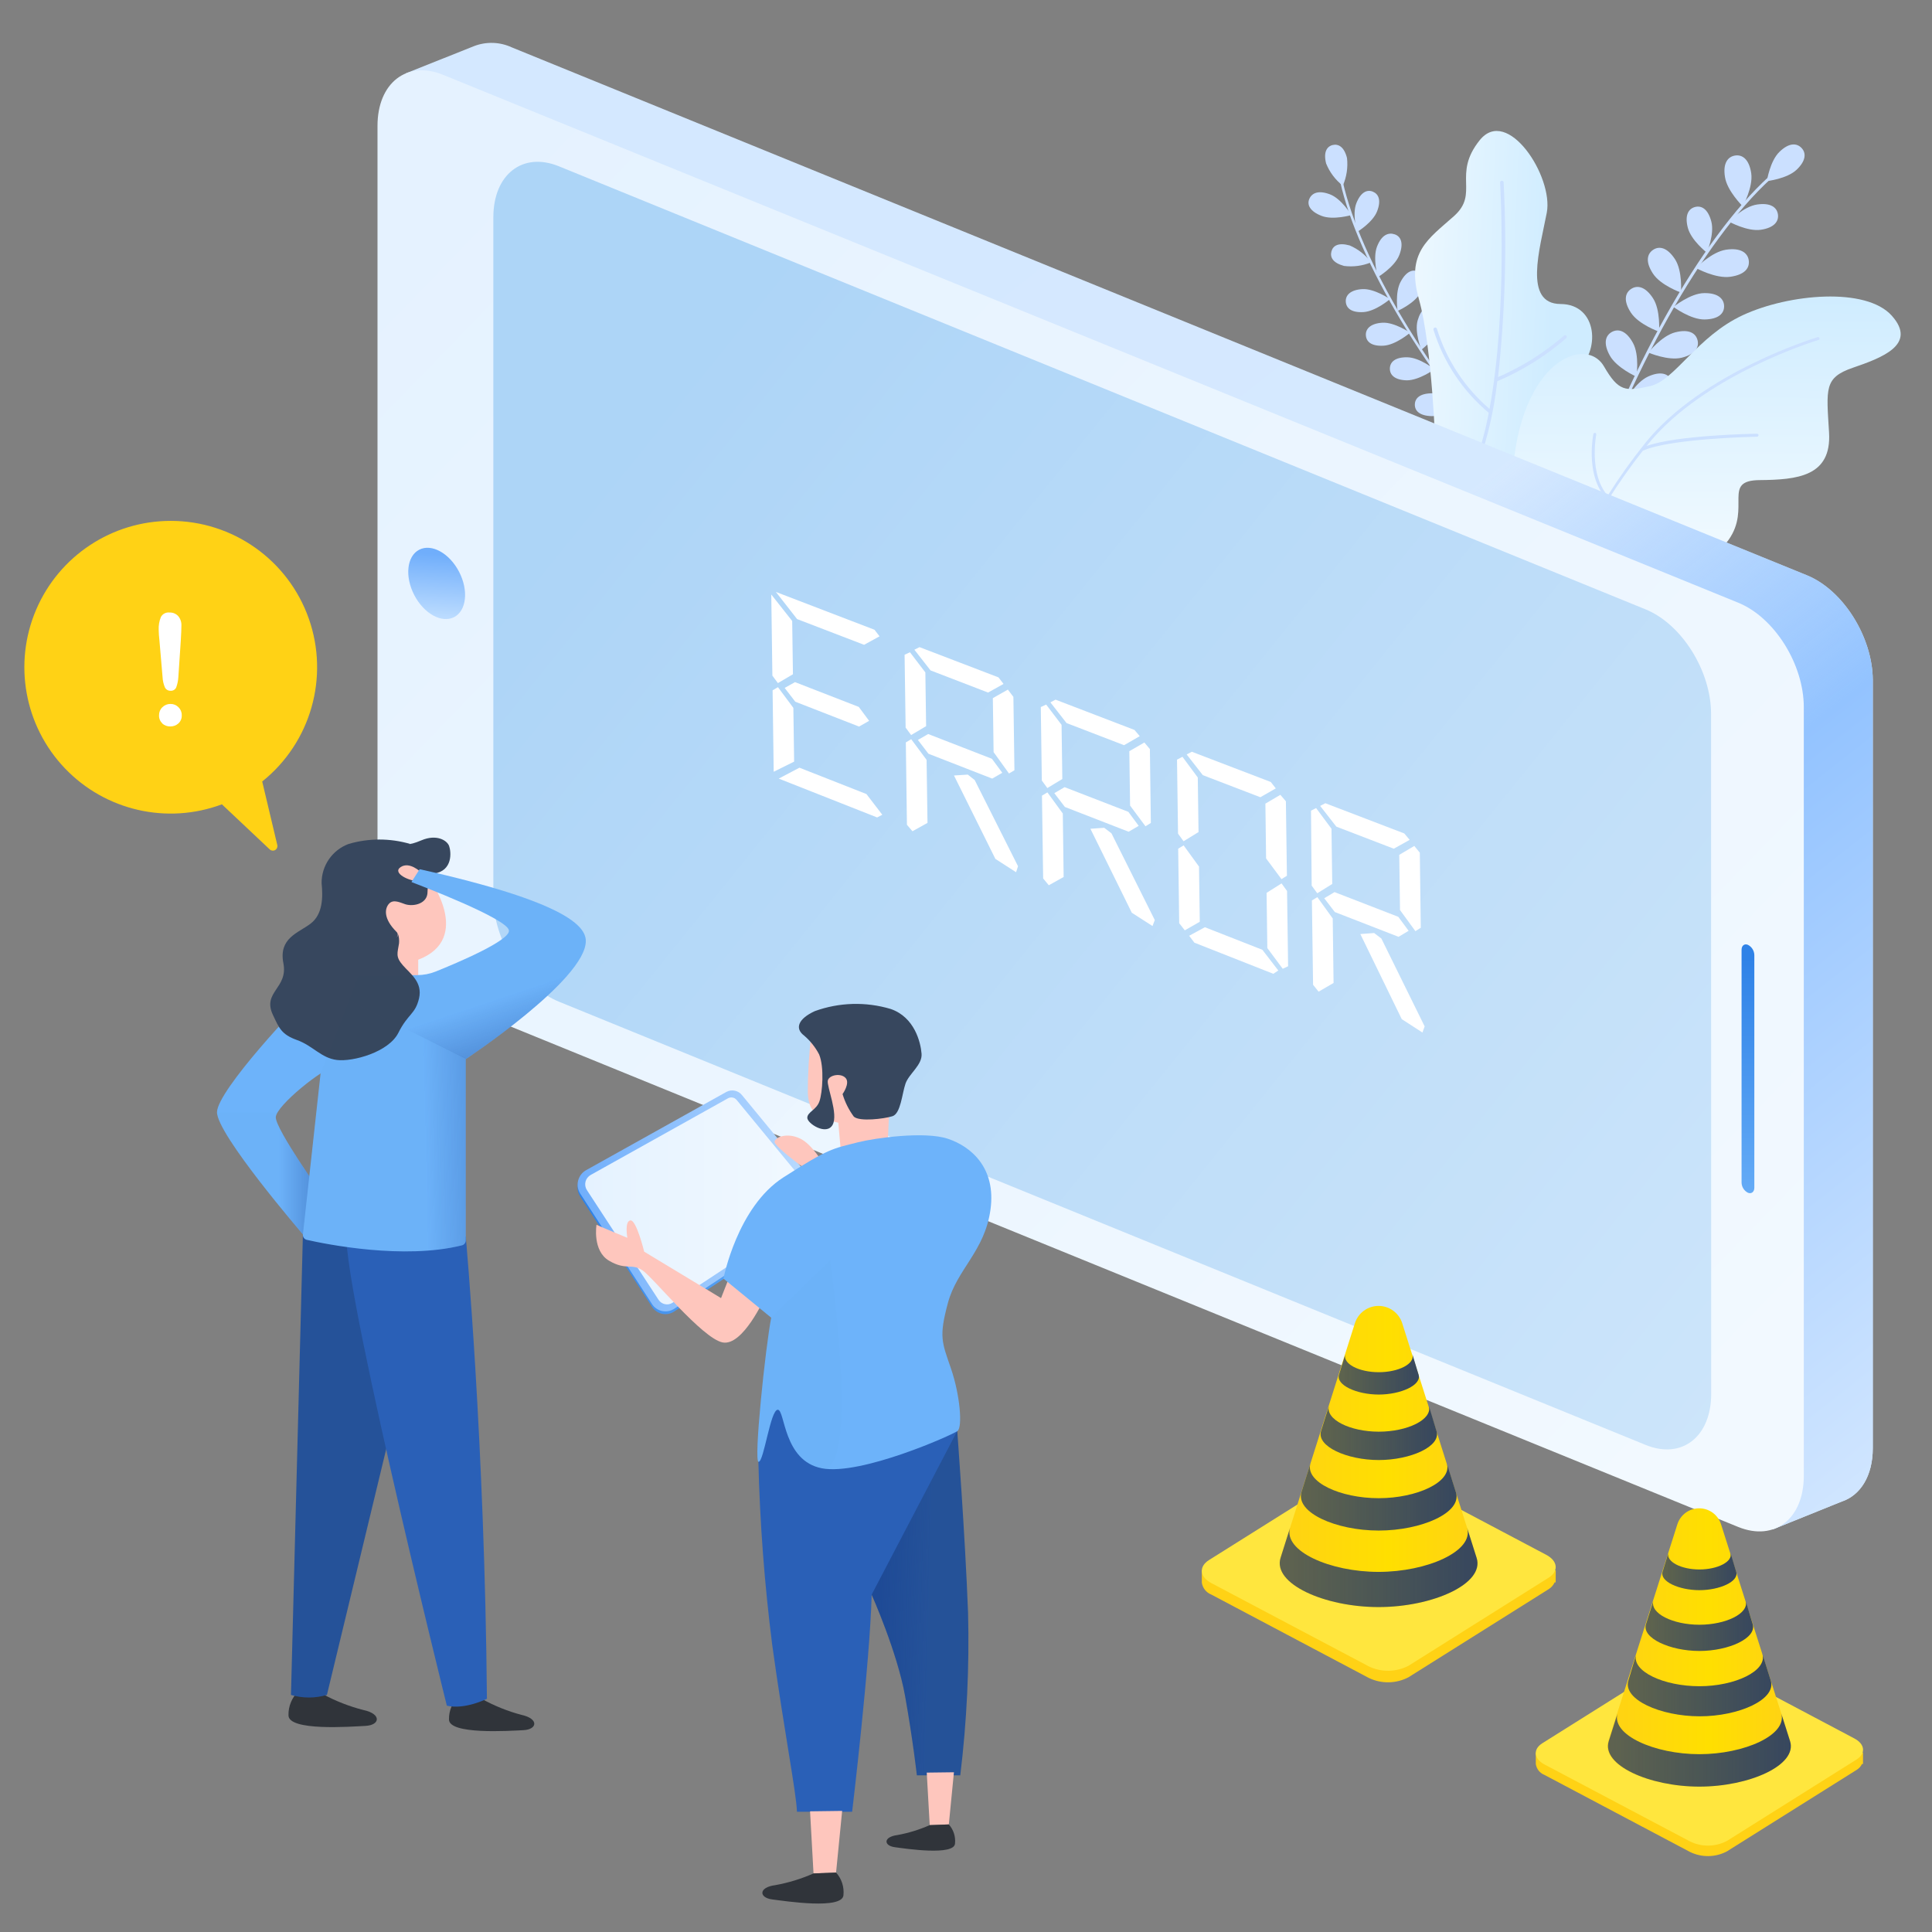 <svg width="160" height="160" viewBox="0 0 160 160" fill="none" xmlns="http://www.w3.org/2000/svg">
<rect x="0" y="0" width="160" height="160" fill="#808080" stroke="none"/>
<path d="M131.726 64.657C131.76 64.503 134.789 49.303 125.554 39.023C118.286 30.949 112.669 21.543 111.206 15.057L111 15.103C112.469 21.623 118.12 31.069 125.394 39.166C134.537 49.366 131.549 64.463 131.52 64.611L131.726 64.657Z" fill="#CBE0FF"/>
<path d="M109.823 13.537C110.113 14.262 110.59 14.897 111.206 15.377C111.521 14.659 111.641 13.871 111.554 13.091C111.326 12.166 110.84 11.891 110.36 12.011C109.88 12.131 109.588 12.606 109.823 13.537Z" fill="#CBE0FF"/>
<path d="M112.326 16.834C111.966 17.754 112.389 19.211 112.389 19.211C112.389 19.211 113.686 18.429 114.046 17.497C114.406 16.566 114.16 16.057 113.686 15.869C113.212 15.68 112.686 15.914 112.326 16.834Z" fill="#CBE0FF"/>
<path d="M114.045 20.406C113.657 21.389 114.108 22.949 114.108 22.949C114.108 22.949 115.503 22.109 115.885 21.12C116.268 20.131 116.011 19.577 115.503 19.406C114.994 19.234 114.428 19.429 114.045 20.406Z" fill="#CBE0FF"/>
<path d="M115.999 23.326C115.508 24.211 115.742 25.749 115.742 25.749C115.742 25.749 117.142 25.143 117.639 24.24C118.137 23.337 117.954 22.794 117.497 22.526C117.039 22.257 116.474 22.44 115.999 23.326Z" fill="#CBE0FF"/>
<path d="M117.4 26.549C117.132 27.526 117.709 28.966 117.709 28.966C117.709 28.966 118.949 28.034 119.223 27.057C119.498 26.08 119.223 25.583 118.692 25.44C118.16 25.297 117.675 25.577 117.4 26.549Z" fill="#CBE0FF"/>
<path d="M119.2 29.834C119.097 30.84 119.92 32.16 119.92 32.16C119.92 32.16 120.977 31.017 121.063 30.017C121.149 29.017 120.783 28.566 120.263 28.514C119.743 28.463 119.297 28.829 119.2 29.834Z" fill="#CBE0FF"/>
<path d="M121.514 32.909C121.411 33.914 122.234 35.234 122.234 35.234C122.234 35.234 123.297 34.091 123.377 33.097C123.457 32.103 123.097 31.646 122.577 31.594C122.057 31.543 121.611 31.903 121.514 32.909Z" fill="#CBE0FF"/>
<path d="M124 35.817C123.903 36.823 124.72 38.137 124.72 38.137C124.72 38.137 125.783 36.994 125.863 36C125.943 35.006 125.583 34.549 125.063 34.497C124.543 34.446 124.069 34.811 124 35.817Z" fill="#CBE0FF"/>
<path d="M126.285 38.577C126.188 39.583 127.005 40.903 127.005 40.903C127.005 40.903 128.068 39.76 128.148 38.766C128.228 37.771 127.863 37.314 127.343 37.263C126.823 37.211 126.36 37.571 126.285 38.577Z" fill="#CBE0FF"/>
<path d="M129.143 42.366C128.805 43.32 129.291 44.794 129.291 44.794C129.291 44.794 130.588 43.949 130.925 42.994C131.263 42.04 130.994 41.514 130.503 41.343C130.011 41.171 129.445 41.411 129.143 42.366Z" fill="#CBE0FF"/>
<path d="M130.611 46.217C130.274 47.171 130.76 48.646 130.76 48.646C130.76 48.646 132.057 47.8 132.394 46.846C132.731 45.891 132.463 45.366 131.971 45.194C131.48 45.023 130.943 45.263 130.611 46.217Z" fill="#CBE0FF"/>
<path d="M109.451 17.88C110.406 18.251 111.914 17.811 111.914 17.811C111.914 17.811 111.103 16.463 110.149 16.097C109.194 15.731 108.651 15.977 108.434 16.469C108.217 16.96 108.491 17.509 109.451 17.88Z" fill="#CBE0FF"/>
<path d="M111.303 22.023C112.065 22.121 112.839 22.019 113.549 21.726C113.09 21.111 112.477 20.628 111.772 20.326C110.863 20.074 110.395 20.326 110.263 20.823C110.132 21.32 110.395 21.771 111.303 22.023Z" fill="#CBE0FF"/>
<path d="M112.909 25.846C113.926 25.789 115.114 24.771 115.114 24.771C115.114 24.771 113.823 23.886 112.829 23.943C111.834 24 111.423 24.451 111.452 24.977C111.48 25.503 111.892 25.903 112.909 25.846Z" fill="#CBE0FF"/>
<path d="M114.578 28.629C115.595 28.571 116.778 27.554 116.778 27.554C116.778 27.554 115.486 26.669 114.492 26.726C113.498 26.783 113.086 27.234 113.115 27.76C113.143 28.286 113.555 28.686 114.578 28.629Z" fill="#CBE0FF"/>
<path d="M116.508 31.497C117.531 31.497 118.794 30.583 118.794 30.583C118.794 30.583 117.571 29.606 116.548 29.589C115.526 29.571 115.114 29.989 115.103 30.514C115.091 31.04 115.491 31.474 116.508 31.497Z" fill="#CBE0FF"/>
<path d="M118.583 34.463C119.605 34.463 120.868 33.549 120.868 33.549C120.868 33.549 119.64 32.571 118.617 32.571C117.594 32.571 117.183 32.971 117.171 33.497C117.16 34.023 117.565 34.44 118.583 34.463Z" fill="#CBE0FF"/>
<path d="M120.903 37.4C121.92 37.4 123.189 36.486 123.189 36.486C123.189 36.486 121.96 35.509 120.943 35.491C119.926 35.474 119.509 35.891 119.497 36.417C119.486 36.943 119.886 37.377 120.903 37.4Z" fill="#CBE0FF"/>
<path d="M123.291 40.314C124.257 40 125.143 38.686 125.143 38.686C125.143 38.686 123.663 38.183 122.697 38.509C121.731 38.834 121.48 39.377 121.651 39.874C121.823 40.371 122.331 40.64 123.291 40.314Z" fill="#CBE0FF"/>
<path d="M125.497 42.897C126.508 42.977 127.823 42.12 127.823 42.12C127.823 42.12 126.68 41.074 125.64 40.977C124.6 40.88 124.183 41.291 124.143 41.817C124.103 42.343 124.48 42.817 125.497 42.897Z" fill="#CBE0FF"/>
<path d="M127.429 46.589C128.446 46.663 129.754 45.811 129.754 45.811C129.754 45.811 128.612 44.766 127.577 44.669C126.543 44.571 126.12 44.989 126.08 45.509C126.04 46.029 126.394 46.509 127.429 46.589Z" fill="#CBE0FF"/>
<path d="M128.788 50.211C129.731 50.6 131.245 50.211 131.245 50.211C131.245 50.211 130.457 48.857 129.531 48.497C128.605 48.137 128.051 48.349 127.817 48.834C127.583 49.32 127.845 49.823 128.788 50.211Z" fill="#CBE0FF"/>
<path d="M121.349 41.966C121.349 41.966 125.817 38.874 126.657 36.469C127.903 32.897 128.48 32.274 130.526 30.72C132.572 29.166 132.343 25.189 129.24 25.177C126.137 25.166 127.526 20.606 128.097 17.617C128.669 14.629 124.84 8.749 122.543 11.611C120.246 14.474 122.543 15.994 120.412 17.897C118.28 19.8 116.412 20.903 117.514 24.8C118.617 28.697 118.892 37.371 118.892 37.371L121.349 41.966Z" fill="url(#paint0_linear_3655_4998)"/>
<path d="M129.52 27.8C127.888 29.217 126.047 30.373 124.063 31.229C124.647 25.89 124.802 20.512 124.526 15.149C124.537 15.09 124.512 15.029 124.462 14.996C124.413 14.963 124.347 14.963 124.297 14.996C124.247 15.029 124.222 15.09 124.234 15.149C124.234 15.274 124.863 25.84 123.354 33.863C121.311 32.112 119.804 29.821 119.006 27.251C118.998 27.195 118.958 27.148 118.903 27.131C118.849 27.113 118.789 27.129 118.75 27.17C118.711 27.212 118.699 27.272 118.72 27.326C119.552 30.004 121.139 32.385 123.291 34.183C123.034 35.604 122.651 37 122.149 38.354C122.121 38.43 122.159 38.514 122.234 38.543C122.269 38.557 122.308 38.557 122.343 38.543C122.38 38.529 122.409 38.5 122.423 38.463C123.208 36.233 123.737 33.921 124 31.571C126.081 30.69 128.01 29.485 129.714 28C129.742 27.972 129.758 27.934 129.758 27.894C129.758 27.855 129.742 27.817 129.714 27.789C129.656 27.744 129.573 27.748 129.52 27.8Z" fill="#CBE0FF"/>
<path d="M130.748 42.657C134.662 30.811 140.834 19.8 146.485 14.629L146.645 14.811C141.028 19.954 134.879 30.92 130.982 42.731L130.748 42.657Z" fill="#CBE0FF"/>
<path d="M147.371 12.571C146.577 13.331 146.325 15 146.325 15C146.325 15 147.999 14.811 148.794 14.051C149.588 13.291 149.582 12.651 149.188 12.246C148.794 11.84 148.159 11.806 147.371 12.571Z" fill="#CBE0FF"/>
<path d="M145.514 16.937C144.371 17.103 143.188 18.354 143.188 18.354C143.188 18.354 144.708 19.194 145.823 19.029C146.937 18.863 147.326 18.326 147.24 17.749C147.154 17.171 146.634 16.771 145.514 16.937Z" fill="#CBE0FF"/>
<path d="M142.943 20.68C141.743 20.857 140.451 22.194 140.451 22.194C140.451 22.194 142.08 23.097 143.308 22.92C144.537 22.743 144.914 22.166 144.823 21.549C144.731 20.931 144.143 20.497 142.943 20.68Z" fill="#CBE0FF"/>
<path d="M141.143 24.274C140 24.274 138.589 25.417 138.589 25.417C138.589 25.417 140.017 26.48 141.177 26.457C142.337 26.434 142.795 25.949 142.783 25.349C142.772 24.749 142.286 24.257 141.143 24.274Z" fill="#CBE0FF"/>
<path d="M138.743 27.52C137.6 27.806 136.515 29.2 136.515 29.2C136.515 29.2 138.149 29.903 139.275 29.623C140.4 29.343 140.732 28.754 140.583 28.171C140.435 27.589 139.869 27.234 138.743 27.52Z" fill="#CBE0FF"/>
<path d="M136.502 31.177C135.445 31.651 134.6 33.217 134.6 33.217C134.6 33.217 136.314 33.629 137.388 33.154C138.462 32.68 138.674 32.046 138.428 31.503C138.182 30.96 137.56 30.703 136.502 31.177Z" fill="#CBE0FF"/>
<path d="M134.76 35.234C133.703 35.709 132.857 37.274 132.857 37.274C132.857 37.274 134.572 37.686 135.646 37.211C136.72 36.737 136.932 36.103 136.686 35.554C136.44 35.006 135.817 34.76 134.76 35.234Z" fill="#CBE0FF"/>
<path d="M133.268 39.331C132.211 39.806 131.365 41.371 131.365 41.371C131.365 41.371 133.08 41.783 134.154 41.309C135.228 40.834 135.44 40.2 135.194 39.657C134.948 39.114 134.325 38.857 133.268 39.331Z" fill="#CBE0FF"/>
<path d="M142.857 14.669C143.029 15.811 144.326 17.086 144.326 17.086C144.326 17.086 145.2 15.509 145.029 14.349C144.857 13.189 144.297 12.789 143.697 12.88C143.097 12.971 142.663 13.509 142.857 14.669Z" fill="#CBE0FF"/>
<path d="M139.777 18.857C140.046 19.903 141.349 20.92 141.349 20.92C141.349 20.92 142 19.4 141.726 18.354C141.452 17.309 140.915 17 140.372 17.143C139.829 17.286 139.509 17.829 139.777 18.857Z" fill="#CBE0FF"/>
<path d="M136.886 22.651C137.52 23.634 139.211 24.229 139.211 24.229C139.211 24.229 139.354 22.44 138.714 21.463C138.074 20.486 137.411 20.354 136.909 20.686C136.406 21.017 136.246 21.674 136.886 22.651Z" fill="#CBE0FF"/>
<path d="M135.063 25.891C135.703 26.874 137.395 27.469 137.395 27.469C137.395 27.469 137.532 25.68 136.897 24.703C136.263 23.726 135.595 23.594 135.086 23.926C134.577 24.257 134.429 24.914 135.063 25.891Z" fill="#CBE0FF"/>
<path d="M133.32 29.451C133.892 30.474 135.52 31.194 135.52 31.194C135.52 31.194 135.795 29.423 135.235 28.4C134.675 27.377 134.017 27.2 133.486 27.491C132.955 27.783 132.755 28.429 133.32 29.451Z" fill="#CBE0FF"/>
<path d="M131.548 33.206C132.12 34.229 133.754 34.92 133.754 34.92C133.754 34.92 134.028 33.149 133.463 32.126C132.897 31.103 132.245 30.926 131.72 31.211C131.194 31.497 130.988 32.183 131.548 33.206Z" fill="#CBE0FF"/>
<path d="M135.074 47.429C135.074 47.429 141.28 47.377 143.16 44.703C145.04 42.029 142.588 39.789 145.72 39.76C148.851 39.731 151.691 39.457 151.474 35.823C151.257 32.189 151.046 31.28 153.44 30.457C155.834 29.634 158.806 28.543 156.674 26.149C154.543 23.754 148.166 24.331 144.354 26.091C140.543 27.851 138.714 31.503 136.663 31.971C134.611 32.44 134.034 32.417 132.834 30.343C131.634 28.269 127.857 29.166 126.091 34.657C124.326 40.149 125.777 47.337 125.777 47.337L135.074 47.429Z" fill="url(#paint1_linear_3655_4998)"/>
<path d="M130.223 47.211C130.223 47.166 131.652 42.937 136.063 37.309H136.098C138.383 36.303 145.44 36.166 145.515 36.166C145.581 36.16 145.632 36.106 145.635 36.04C145.632 35.973 145.576 35.92 145.509 35.92C145.229 35.92 138.92 36.029 136.366 36.931L136.429 36.851C141.109 31.017 150.503 28.183 150.6 28.154C150.632 28.146 150.658 28.126 150.673 28.098C150.688 28.069 150.691 28.036 150.68 28.006C150.672 27.974 150.652 27.948 150.624 27.932C150.596 27.916 150.563 27.911 150.532 27.92C150.435 27.949 140.966 30.806 136.246 36.697C135.131 38.087 134.095 39.539 133.143 41.046C131.566 39.251 132.189 36.029 132.195 35.994C132.209 35.93 132.168 35.866 132.103 35.851C132.035 35.837 131.969 35.881 131.955 35.949C131.881 36.379 131.837 36.815 131.823 37.251C131.783 38.394 131.949 40.109 133.006 41.251C131.8 43.095 130.798 45.065 130.018 47.126C130.018 47.126 130.018 47.126 130.018 47.154C130.017 47.209 130.052 47.257 130.103 47.274C130.152 47.28 130.2 47.255 130.223 47.211Z" fill="#CBE0FF"/>
<path d="M149.64 47.64L42.377 3.92C41.401 3.469 40.285 3.43 39.279 3.811L33.634 6.063V15.64L146.857 126.64L152.52 124.354C154.062 123.846 155.097 122.24 155.097 119.926V56.297C155.068 52.737 152.64 48.863 149.64 47.64Z" fill="url(#paint2_linear_3655_4998)"/>
<path d="M149.64 47.64L42.377 3.92C41.401 3.469 40.285 3.43 39.279 3.811L33.634 6.063V15.64L146.857 126.64L152.52 124.354C154.062 123.846 155.097 122.24 155.097 119.926V56.297C155.068 52.737 152.64 48.863 149.64 47.64Z" fill="url(#paint3_linear_3655_4998)"/>
<path d="M39.137 9.571L38.034 81.137L143.76 123.28L144.348 52.303L39.137 9.571Z" fill="#ACD4F7"/>
<path d="M39.137 9.571L38.034 81.137L143.76 123.28L144.348 52.303L39.137 9.571Z" fill="url(#paint4_linear_3655_4998)"/>
<path fill-rule="evenodd" clip-rule="evenodd" d="M36.691 6.194L143.954 49.914C146.954 51.137 149.383 55.011 149.383 58.571V122.223C149.383 125.783 146.954 127.674 143.954 126.457L36.691 82.731C33.691 81.503 31.263 77.634 31.263 74.074V10.423C31.263 6.857 33.714 4.971 36.691 6.194ZM136.286 119.663C139.286 120.886 141.714 118.989 141.714 115.429L141.703 59.114C141.703 55.56 139.274 51.68 136.274 50.463L46.286 13.771C43.286 12.549 40.857 14.44 40.857 18V74.297C40.857 77.857 43.286 81.731 46.286 82.954L136.286 119.663Z" fill="url(#paint5_linear_3655_4998)"/>
<ellipse cx="36.163" cy="48.317" rx="2.091" ry="3.143" transform="rotate(-27.39 36.163 48.317)" fill="url(#paint6_linear_3655_4998)"/>
<path d="M144.754 98.777C144.436 98.614 144.234 98.289 144.229 97.931V78.657C144.229 78.314 144.463 78.126 144.754 78.246C145.074 78.408 145.278 78.733 145.286 79.091V98.366C145.286 98.709 145.046 98.897 144.754 98.777Z" fill="url(#paint7_linear_3655_4998)"/>
<path fill-rule="evenodd" clip-rule="evenodd" d="M71.56 53.4L72.84 52.697L72.423 52.154L64.257 49.023L66.011 51.269L71.56 53.4ZM65.606 51.429L65.668 55.84L64.423 56.571L63.965 55.954L63.874 49.234L65.606 51.429ZM64.074 63.914L63.983 57.171L64.428 56.909L65.703 58.623L65.766 63.074L64.074 63.914ZM72.64 67.697L64.491 64.48L66.206 63.577L71.754 65.76L73.068 67.474L72.64 67.697ZM71.143 60.171L71.977 59.697L71.12 58.543L65.84 56.491L64.983 56.971L65.863 58.114L71.143 60.171Z" fill="white"/>
<path fill-rule="evenodd" clip-rule="evenodd" d="M83.108 56.64L81.828 57.354L77.063 55.52L75.725 53.806L76.154 53.594L82.691 56.097L83.108 56.64ZM76.634 55.686L75.36 54.017L74.914 54.223L75 60.257L75.457 60.874L76.697 60.137L76.634 55.686ZM75.017 61.486L75.108 68.303L75.566 68.84L76.811 68.149L76.737 62.931L75.463 61.217L75.017 61.486ZM82.171 64.48L83.005 64L82.148 62.84L76.868 60.789L76.017 61.28L76.891 62.423L82.171 64.48ZM84.148 72.234L82.434 71.131L79.005 64.223L80.148 64.149L80.72 64.6L84.308 71.737L84.148 72.234ZM84.011 63.789L83.925 57.714L83.468 57.109L82.223 57.817L82.285 62.286L83.56 64.057L84.011 63.789Z" fill="white"/>
<path fill-rule="evenodd" clip-rule="evenodd" d="M94.389 60.966L93.091 61.714L88.326 59.88L86.989 58.166L87.417 57.943L93.954 60.451L94.389 60.966ZM87.914 60.029L86.64 58.349L86.194 58.554L86.28 64.64L86.737 65.263L87.977 64.514L87.914 60.029ZM86.291 65.891L86.389 72.749L86.857 73.314L88.086 72.629L88.017 67.371L86.743 65.623L86.291 65.891ZM93.469 68.88L94.303 68.394L93.446 67.234L88.166 65.189L87.314 65.686L88.189 66.829L93.469 68.88ZM95.446 76.691L93.731 75.589L90.303 68.634L91.446 68.554L92.046 69.011L95.634 76.194L95.446 76.691ZM95.309 68.154L95.229 62.034L94.772 61.491L93.526 62.211L93.589 66.714L94.863 68.429L95.309 68.154Z" fill="white"/>
<path fill-rule="evenodd" clip-rule="evenodd" d="M105.657 65.291L104.377 66.023L99.612 64.194L98.275 62.48L98.703 62.257L105.24 64.76L105.657 65.291ZM99.195 64.389L97.926 62.674L97.475 62.909L97.56 69.04L98.017 69.669L99.257 68.909L99.195 64.389ZM97.572 70.286L97.657 76.457L98.12 77.046L99.36 76.337L99.297 71.766L98.023 70.011L97.572 70.286ZM98.915 78.069L105.452 80.646L105.863 80.371L104.543 78.657L99.783 76.789L98.48 77.497L98.915 78.069ZM106.492 66.36L106.577 72.526L106.126 72.806L104.852 71.091L104.795 66.554L106.035 65.823L106.492 66.36ZM104.955 78.514L106.229 80.229L106.675 80.023L106.589 73.789L106.132 73.16L104.892 73.943L104.955 78.514Z" fill="white"/>
<path fill-rule="evenodd" clip-rule="evenodd" d="M116.743 69.554L115.428 70.286L110.668 68.457L109.331 66.743L109.76 66.52L116.297 69.023L116.743 69.554ZM110.268 68.634L108.994 66.92L108.571 67.137L108.628 73.343L109.091 73.977L110.331 73.206L110.268 68.634ZM108.646 74.571L108.743 81.554L109.2 82.126L110.44 81.406L110.371 76.063L109.097 74.297L108.646 74.571ZM115.823 77.583L116.657 77.086L115.8 75.926L110.52 73.88L109.668 74.389L110.543 75.531L115.823 77.583ZM117.8 85.509L116.086 84.4L112.657 77.354L113.8 77.269L114.4 77.726L117.983 85L117.8 85.509ZM117.663 76.834L117.583 70.617L117.126 70.057L115.88 70.794L115.943 75.366L117.217 77.114L117.663 76.834Z" fill="white"/>
<path d="M39.943 140.72C40.965 141.28 42.051 141.716 43.177 142.017C44.634 142.326 44.52 143.229 43.337 143.286C42.154 143.343 37.149 143.674 37.183 142.389C37.171 141.667 37.464 140.975 37.989 140.48L39.943 140.72Z" fill="#30343A"/>
<path d="M26.737 140.303C27.799 140.876 28.928 141.317 30.097 141.617C31.605 141.931 31.491 142.869 30.268 142.931C29.046 142.994 23.868 143.383 23.891 142.046C23.876 141.302 24.172 140.585 24.708 140.069L26.737 140.303Z" fill="#30343A"/>
<path d="M25.085 102.229L24.097 140.366C25.068 140.653 26.102 140.653 27.074 140.366L35.959 103.52L25.102 102.229" fill="#255299"/>
<path d="M38.571 102.4C38.571 102.4 40.143 119.451 40.325 140.686C40.325 140.686 38.503 141.611 37.005 141.257C37.005 141.257 27.291 102.166 28.851 101.646L38.571 102.4Z" fill="#2A60B7"/>
<path d="M35.428 72.657C35.543 72.657 39.24 77.72 34.634 79.48V81.143L30.571 80.977L31.194 78.691L31.566 74.251L35.428 72.657Z" fill="#FEC6BD"/>
<path d="M29.668 80.8C28.383 80.768 27.125 81.171 26.097 81.943C24.64 83.194 18.04 90.28 17.971 92.086C17.903 93.891 25.085 102.229 25.085 102.229L26.8 99.12C26.8 99.12 22.8 93.497 22.84 92.52C22.88 91.543 26.8 88.423 27.771 88.286C28.743 88.149 29.674 80.8 29.674 80.8" fill="#6DB3FA"/>
<path d="M17.971 92.109C17.908 93.92 25.085 102.229 25.085 102.229L26.8 99.12C26.8 99.12 22.8 93.497 22.84 92.52C22.863 92.372 22.92 92.231 23.005 92.109L17.971 92.109Z" fill="url(#paint8_linear_3655_4998)"/>
<path d="M30.857 79.063C30.857 79.063 26.623 76.526 28.531 73.046C30.44 69.566 32.451 69.886 33.046 69.863C33.64 69.84 33.669 70.114 34.908 69.589C36.148 69.063 37.023 69.589 37.194 70.063C37.366 70.537 37.52 72.126 35.926 72.349C35.588 72.783 35.405 73.318 35.406 73.869C35.406 74.834 34.263 75.103 33.566 74.886C33.183 74.766 32.589 74.44 32.223 74.834C31.857 75.229 31.726 76.069 32.846 77.183C32.955 77.293 32.974 77.463 32.891 77.594C32.571 78.109 31.268 79.429 30.857 79.063Z" fill="#37475E"/>
<path d="M34.857 72.234C34.857 72.234 33.92 71.309 33.177 71.811C32.434 72.314 33.977 73.011 34.629 72.954L34.857 72.234Z" fill="#FEC6BD"/>
<path d="M29.668 80.8L26.548 88.903L25.085 102.229C25.063 102.44 25.203 102.635 25.411 102.68C27 103.04 33.445 104.343 38.263 103.131C38.446 103.082 38.572 102.915 38.571 102.726V87.714C38.571 87.714 48.52 81.143 48.514 77.931C48.514 76.714 46.897 74.703 34.8 71.994C34.784 71.985 34.764 71.985 34.748 71.994L34.097 73.006C34.089 73.012 34.085 73.022 34.085 73.031C34.085 73.041 34.089 73.051 34.097 73.057C34.708 73.291 42.04 76.08 42.148 77.057C42.24 77.891 37.885 79.731 36.085 80.457C35.594 80.653 35.071 80.754 34.542 80.754L29.668 80.8Z" fill="#6DB3FA"/>
<path d="M34.703 82.68C34.389 84.017 33.794 83.931 32.989 85.537C32.183 87.143 29.212 87.943 27.903 87.783C26.595 87.623 25.909 86.6 24.595 86.131C23.28 85.663 23.103 85.103 22.6 84.046C21.703 82.137 23.875 81.857 23.469 79.771C23.063 77.686 24.686 77.274 25.715 76.497C26.743 75.72 26.749 74.286 26.634 73.143C26.619 71.695 27.516 70.393 28.875 69.891C30.537 69.405 32.304 69.405 33.966 69.891C33.572 69.954 31.583 75.606 31.583 75.606C32 75.943 32.566 78.08 32.914 77.56C32.964 77.495 32.98 77.411 32.96 77.331C33.043 77.588 33.072 77.858 33.046 78.126C32.92 78.937 32.737 79.223 33.36 79.937C33.983 80.651 35.012 81.337 34.703 82.68Z" fill="#37475E"/>
<path d="M48.514 77.931C48.514 76.714 46.897 74.697 34.754 71.989L34.063 73.069C34.063 73.069 42.063 76.057 42.154 77.103C42.246 77.937 37.891 79.777 36.091 80.503C35.6 80.698 35.077 80.799 34.548 80.8H29.669L28.88 82.857L38.594 87.691C39.303 87.229 48.52 81.023 48.514 77.931Z" fill="url(#paint9_linear_3655_4998)"/>
<path d="M26.548 88.903L25.085 102.229C25.063 102.44 25.203 102.635 25.411 102.68C27 103.04 33.445 104.343 38.263 103.131C38.446 103.082 38.572 102.915 38.571 102.726V87.714L38.617 87.686L28.902 82.851L26.548 88.903Z" fill="url(#paint10_linear_3655_4998)"/>
<path d="M60.154 90.686L48.537 97.143C48.202 97.329 47.961 97.646 47.87 98.018C47.779 98.39 47.846 98.783 48.057 99.103L54 108.229C54.191 108.525 54.494 108.733 54.84 108.805C55.185 108.877 55.546 108.807 55.84 108.611L68.92 100L61.457 90.937C61.142 90.547 60.592 90.441 60.154 90.686Z" fill="url(#paint11_linear_3655_4998)"/>
<path d="M60.154 90.429L48.537 96.909C48.206 97.095 47.967 97.41 47.876 97.779C47.785 98.148 47.851 98.538 48.057 98.857L54 108C54.192 108.297 54.494 108.504 54.84 108.576C55.186 108.648 55.546 108.578 55.84 108.383L68.92 99.766L61.457 90.703C61.149 90.305 60.597 90.189 60.154 90.429Z" fill="url(#paint12_linear_3655_4998)"/>
<path d="M60.303 90.949L48.92 97.303C48.705 97.422 48.549 97.625 48.489 97.863C48.43 98.102 48.472 98.354 48.606 98.56L54.543 107.651C54.795 108.028 55.301 108.137 55.686 107.897L68.103 99.714L61 91.086C60.828 90.883 60.539 90.827 60.303 90.949Z" fill="url(#paint13_linear_3655_4998)"/>
<path d="M67.188 85.714C66.993 87.312 66.897 88.921 66.903 90.531C66.977 92.474 68.2 92.691 69.423 92.977L69.783 96.977L73.445 95.971C73.445 95.971 73.88 88.491 73.663 86.983C73.445 85.474 67.188 85.714 67.188 85.714Z" fill="#FEC6BD"/>
<path d="M67.84 87.331C67.528 86.728 67.101 86.193 66.583 85.754C65.823 85.183 66.075 84.383 67.48 83.737C69.502 83.005 71.706 82.943 73.766 83.56C75.743 84.24 76.246 86.326 76.32 87.263C76.395 88.2 75.275 88.914 74.989 89.743C74.703 90.571 74.595 92.223 73.909 92.44C73.223 92.657 71.177 92.909 70.709 92.474C70.294 91.909 69.979 91.277 69.777 90.606C69.777 90.606 70.423 89.709 70.029 89.274C69.635 88.84 68.657 89.023 68.555 89.491C68.452 89.96 69.452 92.257 68.949 93.16C68.446 94.063 66.857 93.051 66.857 92.571C66.857 92.091 67.612 91.926 67.863 91.206C68.115 90.486 68.269 88.377 67.84 87.331Z" fill="#37475E"/>
<path d="M68.629 97.08C68.629 97.08 67.486 94.994 66.435 94.383C65.383 93.771 64.28 94.091 64.149 94.526C64.017 94.96 67.709 97.543 67.709 97.543L68.629 97.08Z" fill="#FEC6BD"/>
<path d="M60.251 106.137L59.714 107.503L53.348 103.657C53.348 103.657 52.703 101 52.205 101.069C51.708 101.137 51.954 102.509 51.954 102.509C51.954 102.509 49.937 101.68 49.4 101.429C49.4 101.429 49.04 103.589 50.445 104.411C51.851 105.234 52.314 104.594 53.211 105.206C54.108 105.817 58.137 110.811 59.828 111.171C61.52 111.531 63.348 107.434 63.348 107.434L60.251 106.137Z" fill="#FEC6BD"/>
<path d="M62.806 121.063C62.93 126.125 63.311 131.177 63.949 136.2C64.92 143.246 65.96 148.531 66 150.04H70.571C70.571 150.04 72.046 137.709 72.189 132.063C72.189 132.063 78.731 125.846 79.274 118.509L64.417 113.04L62.806 121.063Z" fill="#2A60B7"/>
<path d="M72.189 132.063C72.189 132.063 74.308 136.811 74.96 140.48C75.611 144.149 75.931 147.023 75.931 147.023H79.526C80.069 142.561 80.284 138.065 80.171 133.571C79.92 126.96 79.274 118.509 79.274 118.509L72.189 132.063Z" fill="#255299"/>
<path d="M72.189 132.063C72.189 132.063 74.308 136.811 74.96 140.48C75.611 144.149 75.931 147.023 75.931 147.023H79.526C80.069 142.561 80.284 138.065 80.171 133.571C79.92 126.96 79.274 118.509 79.274 118.509L72.189 132.063Z" fill="url(#paint14_linear_3655_4998)"/>
<path d="M67.086 150.006L67.372 155.149L69.24 155.074L69.743 149.971L67.086 150.006Z" fill="#FEC6BD"/>
<path d="M67.372 155.149C66.359 155.597 65.296 155.924 64.206 156.12C62.806 156.297 62.84 157.16 63.955 157.303C65.069 157.446 69.783 158.166 69.852 156.943C69.919 156.262 69.697 155.584 69.24 155.074L67.372 155.149Z" fill="#30343A"/>
<path d="M76.749 146.8L76.995 151.149L78.578 151.091L79.001 146.771L76.749 146.8Z" fill="#FEC6BD"/>
<path d="M76.994 151.149C76.138 151.528 75.241 151.804 74.32 151.971C73.131 152.126 73.177 152.851 74.103 152.977C75.028 153.103 79.034 153.703 79.091 152.669C79.149 152.094 78.962 151.522 78.577 151.091L76.994 151.149Z" fill="#30343A"/>
<path d="M71.074 94.594C72.428 94.251 76.577 93.663 78.503 94.309C80.428 94.954 82.503 96.72 82.028 100.171C81.554 103.623 79.257 105.097 78.503 107.903C77.748 110.709 78 111.137 78.754 113.331C79.508 115.526 79.725 118.183 79.297 118.509C78.868 118.834 71.297 122.211 68.074 121.6C64.851 120.989 65.023 116.749 64.411 116.749C63.8 116.749 63.268 121.023 62.828 121.063C62.388 121.103 63.4 111.497 63.868 109.126L59.914 105.886C59.914 105.886 61.057 99.954 64.874 97.509C68.691 95.063 68.954 95.137 71.074 94.594Z" fill="#6DB3FA"/>
<path d="M68.051 121.6C64.817 120.989 65 116.749 64.388 116.749C63.777 116.749 63.246 121.023 62.806 121.063C62.366 121.103 63.377 111.497 63.846 109.126L68.749 104.371C68.749 104.371 71.291 122.211 68.051 121.6Z" fill="url(#paint15_linear_3655_4998)"/>
<path d="M14.12 43.137C19.271 43.128 23.865 46.376 25.575 51.234C27.284 56.093 25.736 61.502 21.715 64.72L22.966 69.989C23.002 70.149 22.929 70.315 22.787 70.397C22.644 70.479 22.465 70.46 22.343 70.349L18.378 66.611C13.835 68.308 8.718 67.133 5.37 63.624C2.022 60.116 1.087 54.95 2.994 50.491C4.901 46.032 9.282 43.14 14.132 43.137H14.12Z" fill="#FFD215"/>
<path fill-rule="evenodd" clip-rule="evenodd" d="M14.125 57.206C14.325 57.222 14.514 57.11 14.594 56.926C14.696 56.648 14.755 56.358 14.771 56.063L14.971 53.074C15.005 52.491 15.023 52.074 15.023 51.823C15.04 51.53 14.944 51.241 14.754 51.017C14.569 50.821 14.309 50.715 14.04 50.726C13.748 50.691 13.464 50.838 13.325 51.097C13.187 51.436 13.125 51.8 13.143 52.166C13.148 52.445 13.166 52.723 13.2 53L13.463 56.074C13.476 56.363 13.54 56.648 13.651 56.914C13.735 57.099 13.923 57.215 14.125 57.206ZM13.171 59.229C13.157 59.488 13.259 59.739 13.451 59.914H13.434C13.618 60.08 13.86 60.168 14.108 60.16C14.352 60.164 14.589 60.077 14.771 59.914C14.963 59.74 15.066 59.488 15.051 59.229C15.058 58.981 14.96 58.743 14.783 58.571C14.609 58.392 14.369 58.292 14.12 58.297C13.867 58.293 13.624 58.392 13.445 58.571C13.266 58.742 13.167 58.981 13.171 59.229Z" fill="white"/>
<path d="M128.84 130.051H99.531V131.074C99.599 131.515 99.894 131.886 100.308 132.051L113.348 138.954C114.393 139.462 115.617 139.443 116.646 138.903L128.24 131.617C128.463 131.482 128.64 131.283 128.748 131.046H128.834L128.84 130.051Z" fill="#FFD215"/>
<path d="M113.354 138L100.314 131.103C99.348 130.589 99.263 129.743 100.12 129.2L111.714 121.92C112.743 121.375 113.971 121.355 115.017 121.869L128.057 128.766C129.017 129.274 129.103 130.126 128.245 130.663L116.651 137.949C115.623 138.488 114.399 138.507 113.354 138Z" fill="#FFE63E"/>
<path d="M122.286 129.011L116.126 109.583C115.854 108.73 115.061 108.15 114.166 108.15C113.27 108.15 112.478 108.73 112.206 109.583L106.051 129.011C105.377 131.16 109.686 133.091 114.166 133.091C118.646 133.091 122.983 131.16 122.286 129.011Z" fill="url(#paint16_linear_3655_4998)"/>
<path d="M122.286 129.011L121.503 126.537C122.074 128.457 118.183 130.177 114.166 130.177C110.149 130.177 106.291 128.463 106.834 126.537L106.051 129.011C105.377 131.16 109.686 133.091 114.166 133.091C118.646 133.091 122.983 131.16 122.286 129.011Z" fill="url(#paint17_linear_3655_4998)"/>
<path d="M120.572 123.583L119.829 121.217C120.257 122.731 117.343 124.074 114.177 124.074C111.012 124.074 108.092 122.743 108.52 121.217L107.789 123.549C107.257 125.263 110.646 126.754 114.177 126.754C117.709 126.754 121.109 125.274 120.572 123.583Z" fill="url(#paint18_linear_3655_4998)"/>
<path d="M118.966 118.514L118.332 116.423C118.652 117.566 116.549 118.566 114.183 118.566C111.817 118.566 109.743 117.554 110.063 116.423L109.406 118.514C109.012 119.777 111.543 120.914 114.183 120.914C116.823 120.914 119.366 119.777 118.966 118.514Z" fill="url(#paint19_linear_3655_4998)"/>
<path d="M117.48 113.84L116.972 112.16C117.195 112.943 115.829 113.64 114.183 113.64C112.538 113.64 111.189 112.943 111.412 112.16L110.892 113.84C110.618 114.709 112.366 115.491 114.183 115.491C116 115.491 117.755 114.709 117.48 113.84Z" fill="url(#paint20_linear_3655_4998)"/>
<path d="M154.286 145.143H127.188V146.086C127.247 146.493 127.519 146.838 127.903 146.989L139.96 153.371C140.926 153.844 142.06 153.827 143.011 153.326L153.737 146.589C153.939 146.472 154.101 146.297 154.2 146.086H154.286V145.143Z" fill="#FFD215"/>
<path d="M139.966 152.503L127.909 146.126C127.018 145.651 126.938 144.863 127.732 144.366L138.458 137.629C139.407 137.128 140.539 137.111 141.503 137.583L153.56 143.966C154.458 144.434 154.538 145.223 153.743 145.72L143.018 152.457C142.066 152.958 140.932 152.975 139.966 152.503Z" fill="#FFE63E"/>
<path d="M148.246 144.194L142.532 126.246C142.285 125.453 141.551 124.912 140.72 124.912C139.89 124.912 139.156 125.453 138.909 126.246L133.195 144.194C132.572 146.177 136.555 147.96 140.703 147.96C144.852 147.96 148.875 146.177 148.246 144.194Z" fill="url(#paint21_linear_3655_4998)"/>
<path d="M148.246 144.194L147.52 141.909C148.023 143.686 144.452 145.274 140.737 145.274C137.023 145.274 133.452 143.686 133.954 141.909L133.229 144.194C132.606 146.177 136.589 147.96 140.737 147.96C144.886 147.96 148.874 146.177 148.246 144.194Z" fill="url(#paint22_linear_3655_4998)"/>
<path d="M146.645 139.171L145.96 136.983C146.36 138.383 143.674 139.646 140.737 139.646C137.8 139.646 135.102 138.417 135.502 137.017L134.857 139.171C134.365 140.737 137.502 142.137 140.765 142.137C144.028 142.137 147.142 140.731 146.645 139.171Z" fill="url(#paint23_linear_3655_4998)"/>
<path d="M145.143 134.486L144.571 132.571C144.868 133.617 142.926 134.554 140.737 134.554C138.548 134.554 136.628 133.617 136.926 132.571L136.314 134.509C135.948 135.651 138.297 136.726 140.737 136.726C143.177 136.726 145.526 135.651 145.143 134.486Z" fill="url(#paint24_linear_3655_4998)"/>
<path d="M143.783 130.16L143.314 128.611C143.52 129.331 142.245 129.977 140.737 129.977C139.228 129.977 137.965 129.331 138.171 128.606L137.691 130.16C137.434 130.966 139.051 131.691 140.737 131.691C142.423 131.691 144.04 130.966 143.783 130.16Z" fill="url(#paint25_linear_3655_4998)"/>
<defs>
<linearGradient id="paint0_linear_3655_4998" x1="128.742" y1="20.88" x2="113.428" y2="20.221" gradientUnits="userSpaceOnUse">
<stop stop-color="#CFECFF"/>
<stop offset="1" stop-color="#F6FCFF"/>
</linearGradient>
<linearGradient id="paint1_linear_3655_4998" x1="124.059" y1="24.16" x2="123.893" y2="49.185" gradientUnits="userSpaceOnUse">
<stop stop-color="#CFECFF"/>
<stop offset="1" stop-color="#F6FCFF"/>
</linearGradient>
<linearGradient id="paint2_linear_3655_4998" x1="15.894" y1="53.843" x2="107.852" y2="170.772" gradientUnits="userSpaceOnUse">
<stop stop-color="#D6E9FF"/>
<stop offset="1" stop-color="#DAEBFF"/>
<stop offset="1" stop-color="#E8F2FF"/>
</linearGradient>
<linearGradient id="paint3_linear_3655_4998" x1="15.894" y1="53.843" x2="107.852" y2="170.772" gradientUnits="userSpaceOnUse">
<stop stop-color="#93C3FF" stop-opacity="0.01"/>
<stop offset="0.37" stop-color="#93C3FF" stop-opacity="0.01"/>
<stop offset="0.59" stop-color="#93C3FF"/>
<stop offset="1" stop-color="#DAEBFF"/>
<stop offset="1" stop-color="#DCEBFF"/>
</linearGradient>
<linearGradient id="paint4_linear_3655_4998" x1="186.988" y1="68.484" x2="88.833" y2="-10.753" gradientUnits="userSpaceOnUse">
<stop stop-color="white" stop-opacity="0.4"/>
<stop offset="1" stop-color="white" stop-opacity="0.01"/>
</linearGradient>
<linearGradient id="paint5_linear_3655_4998" x1="-14.379" y1="66.613" x2="93.117" y2="170.774" gradientUnits="userSpaceOnUse">
<stop stop-color="#E5F2FF"/>
<stop offset="1" stop-color="#F2F9FF"/>
</linearGradient>
<linearGradient id="paint6_linear_3655_4998" x1="34.951" y1="44.736" x2="32.044" y2="49.498" gradientUnits="userSpaceOnUse">
<stop stop-color="#70AEFB"/>
<stop offset="1" stop-color="#C1DFFF"/>
</linearGradient>
<linearGradient id="paint7_linear_3655_4998" x1="145.337" y1="102.08" x2="145.337" y2="79.371" gradientUnits="userSpaceOnUse">
<stop stop-color="#6DB2F9"/>
<stop offset="1" stop-color="#2F82E7"/>
</linearGradient>
<linearGradient id="paint8_linear_3655_4998" x1="26.84" y1="95.021" x2="23.097" y2="95.021" gradientUnits="userSpaceOnUse">
<stop stop-color="#133E90" stop-opacity="0.4"/>
<stop offset="1" stop-color="#133E90" stop-opacity="0.01"/>
</linearGradient>
<linearGradient id="paint9_linear_3655_4998" x1="45.937" y1="87.037" x2="44.166" y2="81.708" gradientUnits="userSpaceOnUse">
<stop stop-color="#133E90" stop-opacity="0.4"/>
<stop offset="1" stop-color="#133E90" stop-opacity="0.01"/>
</linearGradient>
<linearGradient id="paint10_linear_3655_4998" x1="42.069" y1="87.294" x2="35.036" y2="87.449" gradientUnits="userSpaceOnUse">
<stop stop-color="#133E90" stop-opacity="0.4"/>
<stop offset="1" stop-color="#133E90" stop-opacity="0.01"/>
</linearGradient>
<linearGradient id="paint11_linear_3655_4998" x1="72.436" y1="93.56" x2="52.603" y2="87.764" gradientUnits="userSpaceOnUse">
<stop stop-color="#6DB2F9"/>
<stop offset="1" stop-color="#2F82E7"/>
</linearGradient>
<linearGradient id="paint12_linear_3655_4998" x1="47.829" y1="108.587" x2="68.92" y2="108.587" gradientUnits="userSpaceOnUse">
<stop stop-color="#70AEFB"/>
<stop offset="1" stop-color="#C1DFFF"/>
</linearGradient>
<linearGradient id="paint13_linear_3655_4998" x1="48.463" y1="108.035" x2="68.12" y2="108.035" gradientUnits="userSpaceOnUse">
<stop stop-color="#E5F2FF"/>
<stop offset="1" stop-color="#F2F9FF"/>
</linearGradient>
<linearGradient id="paint14_linear_3655_4998" x1="72.585" y1="138.631" x2="76.776" y2="138.737" gradientUnits="userSpaceOnUse">
<stop stop-color="#133E91" stop-opacity="0.4"/>
<stop offset="1" stop-color="#133E91" stop-opacity="0.01"/>
</linearGradient>
<linearGradient id="paint15_linear_3655_4998" x1="120.198" y1="107.278" x2="117.112" y2="107.518" gradientUnits="userSpaceOnUse">
<stop stop-color="#133E91" stop-opacity="0.4"/>
<stop offset="1" stop-color="#133E91" stop-opacity="0.01"/>
</linearGradient>
<linearGradient id="paint16_linear_3655_4998" x1="105.994" y1="133.098" x2="122.371" y2="133.098" gradientUnits="userSpaceOnUse">
<stop stop-color="#FFD215"/>
<stop offset="0.55" stop-color="#FFDF00"/>
<stop offset="1" stop-color="#FFD215"/>
</linearGradient>
<linearGradient id="paint17_linear_3655_4998" x1="105.994" y1="133.088" x2="122.371" y2="133.088" gradientUnits="userSpaceOnUse">
<stop stop-color="#37475E" stop-opacity="0.8"/>
<stop offset="1" stop-color="#37475E"/>
</linearGradient>
<linearGradient id="paint18_linear_3655_4998" x1="107.737" y1="126.774" x2="120.629" y2="126.774" gradientUnits="userSpaceOnUse">
<stop stop-color="#37475E" stop-opacity="0.8"/>
<stop offset="1" stop-color="#37475E"/>
</linearGradient>
<linearGradient id="paint19_linear_3655_4998" x1="109.366" y1="120.914" x2="119.006" y2="120.914" gradientUnits="userSpaceOnUse">
<stop stop-color="#37475E" stop-opacity="0.8"/>
<stop offset="1" stop-color="#37475E"/>
</linearGradient>
<linearGradient id="paint20_linear_3655_4998" x1="110.863" y1="115.494" x2="117.509" y2="115.494" gradientUnits="userSpaceOnUse">
<stop stop-color="#37475E" stop-opacity="0.8"/>
<stop offset="1" stop-color="#37475E"/>
</linearGradient>
<linearGradient id="paint21_linear_3655_4998" x1="133.166" y1="147.935" x2="148.309" y2="147.935" gradientUnits="userSpaceOnUse">
<stop stop-color="#FFD215"/>
<stop offset="0.55" stop-color="#FFDF00"/>
<stop offset="1" stop-color="#FFD215"/>
</linearGradient>
<linearGradient id="paint22_linear_3655_4998" x1="133.166" y1="147.956" x2="148.309" y2="147.956" gradientUnits="userSpaceOnUse">
<stop stop-color="#37475E" stop-opacity="0.8"/>
<stop offset="1" stop-color="#37475E"/>
</linearGradient>
<linearGradient id="paint23_linear_3655_4998" x1="134.777" y1="142.143" x2="146.697" y2="142.143" gradientUnits="userSpaceOnUse">
<stop stop-color="#37475E" stop-opacity="0.8"/>
<stop offset="1" stop-color="#37475E"/>
</linearGradient>
<linearGradient id="paint24_linear_3655_4998" x1="136.28" y1="136.707" x2="145.194" y2="136.707" gradientUnits="userSpaceOnUse">
<stop stop-color="#37475E" stop-opacity="0.8"/>
<stop offset="1" stop-color="#37475E"/>
</linearGradient>
<linearGradient id="paint25_linear_3655_4998" x1="137.663" y1="131.692" x2="143.811" y2="131.692" gradientUnits="userSpaceOnUse">
<stop stop-color="#37475E" stop-opacity="0.8"/>
<stop offset="1" stop-color="#37475E"/>
</linearGradient>
</defs>
</svg>
